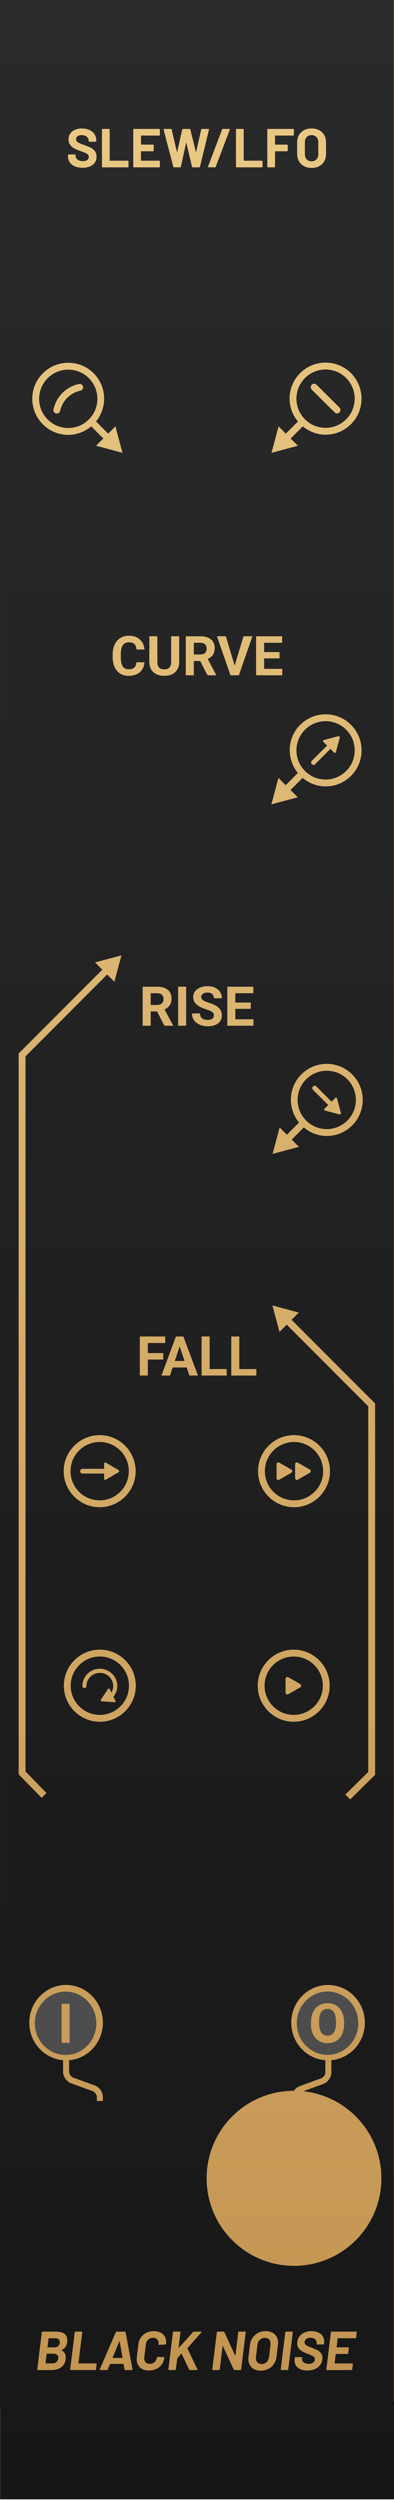 <?xml version="1.0" encoding="utf-8"?>
<!-- Generator: Adobe Illustrator 28.7.1, SVG Export Plug-In . SVG Version: 9.03 Build 54978)  -->
<svg version="1.0"
	 id="uuid-a425cf58-f0bc-4f33-8eb0-b6702cf03e57" xmlns:sodipodi="http://sodipodi.sourceforge.net/DTD/sodipodi-0.dtd" xmlns:inkscape="http://www.inkscape.org/namespaces/inkscape" xmlns:svg="http://www.w3.org/2000/svg" inkscape:version="1.3.2 (091e20e, 2023-11-25)"
	 xmlns="http://www.w3.org/2000/svg" xmlns:xlink="http://www.w3.org/1999/xlink" x="0px" y="0px" width="60px"
	 height="379.999px" viewBox="0 0 60 379.999" enable-background="new 0 0 60 379.999" xml:space="preserve">
<sodipodi:namedview  bordercolor="#666666" borderopacity="1.0" id="namedview20" inkscape:current-layer="uuid-a425cf58-f0bc-4f33-8eb0-b6702cf03e57" inkscape:cx="41.750486" inkscape:cy="300.64221" inkscape:deskcolor="#d1d1d1" inkscape:pagecheckerboard="0" inkscape:pageopacity="0.0" inkscape:showpageshadow="2" inkscape:window-height="1212" inkscape:window-maximized="0" inkscape:window-width="1392" inkscape:window-x="0" inkscape:window-y="25" inkscape:zoom="7.7484129" pagecolor="#ffffff">
	</sodipodi:namedview>
<linearGradient id="rect4_00000072271651952126215310000015364307354584672161_" gradientUnits="userSpaceOnUse" x1="29.954" y1="379.89" x2="29.954" y2="-0.11" gradientTransform="matrix(1 0 0 -1 0.046 379.776)">
	<stop  offset="0" style="stop-color:#EBCB86"/>
	<stop  offset="1" style="stop-color:#C1924F"/>
</linearGradient>
<rect id="rect4" y="-0.114" fill="url(#rect4_00000072271651952126215310000015364307354584672161_)" width="60" height="380"/>
<g id="g20">
	<path id="path4" fill="#272728" d="M10.395,65.056c1.135,0,2.27-0.433,3.137-1.299
		c1.732-1.732,1.732-4.541,0-6.273c-0.866-0.866-2.001-1.3-3.137-1.3
		c-1.135,0-2.27,0.433-3.137,1.3c-1.732,1.732-1.732,4.541,0,6.273
		C8.124,64.622,9.26,65.056,10.395,65.056z M8.148,62.192l0.087-0.303
		c0.515-1.789,1.967-3.139,3.79-3.522c0.281-0.06,0.559,0.12,0.618,0.403
		c0.059,0.281-0.121,0.558-0.403,0.617c-1.444,0.304-2.594,1.372-3.002,2.79l-0.087,0.303
		c-0.066,0.228-0.275,0.377-0.501,0.377c-0.047,0-0.096-0.006-0.144-0.02
		C8.228,62.758,8.068,62.469,8.148,62.192z"/>
	<path id="path5" fill="#1F1F1F" d="M44.773,219.178c-2.45,0-4.436,1.986-4.436,4.436
		c0,2.45,1.986,4.436,4.436,4.436s4.436-1.986,4.436-4.436
		C49.208,221.164,47.222,219.178,44.773,219.178z M44.365,223.851l-1.842,1.063
		c-0.182,0.105-0.41-0.026-0.41-0.237v-2.127c0-0.21,0.228-0.342,0.41-0.237l1.842,1.063
		C44.547,223.482,44.547,223.745,44.365,223.851z M47.193,223.851l-1.842,1.063
		c-0.182,0.105-0.41-0.026-0.41-0.237v-2.127c0-0.21,0.228-0.342,0.41-0.237l1.842,1.063
		C47.375,223.482,47.375,223.745,47.193,223.851z"/>
	<path id="path6" fill="#1F1F1F" d="M19.614,223.614c0-2.45-1.986-4.436-4.436-4.436
		s-4.436,1.986-4.436,4.436c0,2.45,1.986,4.436,4.436,4.436S19.614,226.064,19.614,223.614z
		 M12.208,223.614c0-0.199,0.161-0.361,0.361-0.361h3.284v-0.804c0-0.122,0.132-0.198,0.238-0.137
		l1.957,1.13c0.132,0.076,0.132,0.268-0,0.344l-1.957,1.13
		c-0.106,0.061-0.238-0.015-0.238-0.137v-0.804h-3.284C12.37,223.975,12.208,223.814,12.208,223.614z"
		/>
	<path id="path7" fill="#1D1D1E" d="M44.727,251.787c-2.45,0-4.436,1.986-4.436,4.436
		c0,2.45,1.986,4.436,4.436,4.436s4.436-1.986,4.436-4.436
		C49.163,253.772,47.177,251.787,44.727,251.787z M45.719,256.469l-1.806,1.042
		c-0.19,0.11-0.428-0.027-0.428-0.247v-2.085c0-0.22,0.238-0.357,0.428-0.247l1.806,1.042
		C45.909,256.085,45.909,256.36,45.719,256.469z"/>
	<path id="path8" fill="#242425" d="M49.582,109.617c-1.135,0-2.27,0.433-3.137,1.299
		c-1.732,1.732-1.732,4.541,0,6.273c0.866,0.866,2.001,1.299,3.137,1.299s2.27-0.433,3.137-1.299
		c1.732-1.732,1.732-4.541,0-6.273C51.853,110.05,50.718,109.617,49.582,109.617z M51.149,114.328
		c-0.032,0.118-0.179,0.157-0.265,0.071l-0.568-0.568l-2.322,2.322c-0.141,0.141-0.369,0.141-0.51,0
		c-0.141-0.141-0.141-0.369,0-0.51l2.322-2.322l-0.569-0.569c-0.086-0.086-0.047-0.234,0.071-0.265
		l2.183-0.585c0.148-0.039,0.283,0.096,0.243,0.244l-0.585,2.183L51.149,114.328z"/>
	<path id="path9" fill="#1D1D1E" d="M15.201,260.658c2.45,0,4.436-1.986,4.436-4.436
		c0-2.45-1.986-4.436-4.436-4.436s-4.436,1.986-4.436,4.436
		C10.765,258.672,12.751,260.658,15.201,260.658z M15.201,253.645c1.468,0,2.662,1.178,2.662,2.625
		c0,0.601-0.214,1.165-0.589,1.628l0.322,0.656c0.043,0.087-0.025,0.189-0.122,0.182l-1.968-0.133
		c-0.135-0.009-0.21-0.161-0.134-0.273l1.099-1.638c0.054-0.081,0.176-0.073,0.219,0.015
		l0.272,0.554c0.175-0.299,0.276-0.636,0.276-0.99c0-1.103-0.913-1.999-2.036-1.999
		s-2.036,0.897-2.036,1.999c0,0.173-0.14,0.313-0.313,0.313c-0.173,0-0.313-0.14-0.313-0.313
		c0-1.447,1.194-2.625,2.661-2.625H15.201z"/>
	<path id="path10" fill="#272728" d="M49.578,65.031c1.135,0,2.27-0.433,3.137-1.299
		c1.732-1.732,1.732-4.541,0-6.273c-0.866-0.866-2.001-1.299-3.137-1.299
		c-1.135,0-2.27,0.433-3.137,1.299c-1.732,1.732-1.732,4.541,0,6.273
		C47.307,64.597,48.443,65.031,49.578,65.031z M47.47,58.484c0.205-0.205,0.534-0.204,0.738-0.002
		l3.483,3.46c0.204,0.203,0.205,0.533,0.003,0.738c-0.102,0.103-0.236,0.154-0.37,0.154
		c-0.133,0-0.266-0.051-0.368-0.152l-3.483-3.46C47.269,59.019,47.268,58.689,47.47,58.484z"/>
	<path id="path11" fill="#252526" d="M31.215,99.247c0.168-0.156,0.253-0.372,0.253-0.646
		c0-0.28-0.079-0.5-0.238-0.66s-0.402-0.24-0.732-0.24h-0.982v1.781h0.986
		C30.808,99.481,31.047,99.403,31.215,99.247z"/>
	<path id="path12" fill="#222222" d="M49.759,162.749c-1.135,0-2.27,0.433-3.137,1.299
		c-1.732,1.732-1.732,4.541,0,6.273c0.866,0.866,2.001,1.299,3.137,1.299s2.27-0.433,3.137-1.299
		c1.732-1.732,1.732-4.541,0-6.273C52.03,163.183,50.894,162.749,49.759,162.749z M51.667,169.384
		l-2.183-0.585c-0.118-0.032-0.157-0.179-0.071-0.265l0.569-0.569l-2.322-2.322
		c-0.141-0.141-0.141-0.369,0-0.51c0.141-0.141,0.369-0.141,0.51,0l2.322,2.322l0.568-0.568
		c0.086-0.086,0.234-0.047,0.265,0.071l0.585,2.183C51.95,169.288,51.815,169.424,51.667,169.384z"/>
	<path id="path13" fill="#222223" d="M23.929,150.967h-0.982v1.781h0.986c0.307,0,0.545-0.078,0.713-0.234
		s0.253-0.372,0.253-0.646c0-0.28-0.079-0.5-0.238-0.66S24.258,150.967,23.929,150.967z"/>
	<polygon id="polygon13" fill="#202020" points="26.62,206.863 28.104,206.863 27.358,204.642 	"/>
	<g id="g19">
		<path id="path14" fill="#29292A" d="M47.446,24.517c0.305,0,0.553-0.098,0.742-0.292
			c0.188-0.195,0.283-0.453,0.283-0.776v-1.835c0-0.323-0.093-0.582-0.279-0.78
			s-0.436-0.296-0.746-0.296c-0.306,0-0.553,0.099-0.738,0.296c-0.187,0.198-0.28,0.457-0.28,0.78
			v1.835c0,0.323,0.093,0.581,0.28,0.776C46.893,24.42,47.14,24.517,47.446,24.517z"/>
		
			<linearGradient id="path15_00000178206783850511212280000010956832399199552942_" gradientUnits="userSpaceOnUse" x1="30" y1="380.004" x2="30" y2="0.004" gradientTransform="matrix(1 0 0 -1 0 379.89)">
			<stop  offset="0" style="stop-color:#2A2A2B"/>
			<stop  offset="1" style="stop-color:#171717"/>
		</linearGradient>
		
			<path id="path15" sodipodi:nodetypes="cccccccccccccccccccccccccccccccccccccccccccccccccccccccccccssssssssssssccccccccssssscsccccccccsccsscccccccscscssscsscsssccsccscscssssssssssssscsscsssscsscscccsssssssscsscsscscccccccccccccscsccccssssccscssccccsssscccscccscsscccsccccccccccscscccccccccscscccccccccccsccccccccccccccccccccssccssccscsccsccsscccccssccssccsccsscccccsssssssssssssscsscsssssscsscsscssscccsscsssscccssssccsssssssscsssssssscsscsscsccccsscsscssscccccsccsccsssssssscscscccccscsccscccsccccccccscsccccccccccccccsccsccssccccsssssscssccccsscccssccsccscssscsccccccscsssscccssccsscccsscccsssssssccscscscccscsscccccccscscccsscsssccccsssccscccccssccccssccccccsssscccccccccscssccccccssccccssccccccsscccsccscscsccssscsscccssccccssccccccsscccsscscscccsccscscccssccccscssccccsccsccssccssssccsscccsssccsscccssccccsssccsscccscssscsccsss" fill="url(#path15_00000178206783850511212280000010956832399199552942_)" d="
			M59.972,365.1V13.489H59.971V-0.114H0v14.786h0.001v351.611H0.029v13.603H60v-14.786H59.972z
			 M43.666,201.345l-1.102,1.102l-1.077-4.019l4.019,1.077l-1.102,1.102l12.719,12.72v56.435
			l-3.789,3.743l-0.737-0.74l3.482-3.437V213.759l-12.413-12.414H43.666z M38.184,152.381v0.958h-2.347
			v1.589h2.755v0.982h-3.977v-5.933H38.583v0.99h-2.747v1.414H38.184z M35.219,203.143h1.223v4.951
			h2.596v0.982h-3.818V203.143z M38.998,102.644v-5.933h3.969v0.99h-2.747v1.414H42.568v0.958h-2.347
			v1.589h2.755v0.982H38.998z M44.773,229.093c-3.021,0-5.479-2.458-5.479-5.479
			c0-3.021,2.458-5.479,5.479-5.479s5.479,2.458,5.479,5.479C50.252,226.635,47.794,229.093,44.773,229.093z
			 M50.206,256.222c0,3.021-2.458,5.479-5.479,5.479s-5.479-2.458-5.479-5.479s2.458-5.479,5.479-5.479
			S50.206,253.201,50.206,256.222z M53.633,171.059c-1.035,1.035-2.411,1.605-3.874,1.605
			c-1.297,0-2.511-0.47-3.494-1.293l-1.841,1.841l1.102,1.103l-4.019,1.076l1.077-4.019l1.102,1.102
			l1.847-1.847c-1.751-2.15-1.65-5.315,0.352-7.317c1.035-1.035,2.411-1.605,3.874-1.605
			s2.839,0.57,3.874,1.605c1.035,1.035,1.605,2.411,1.605,3.874S54.668,170.025,53.633,171.059z
			 M53.457,117.927c-1.035,1.035-2.411,1.605-3.874,1.605c-1.299,0-2.514-0.471-3.498-1.296
			l-1.844,1.844l1.103,1.103l-4.019,1.077l1.077-4.019l1.102,1.102l1.851-1.851
			c-1.748-2.15-1.646-5.313,0.355-7.313c1.035-1.035,2.411-1.605,3.874-1.605
			s2.839,0.57,3.874,1.605c2.136,2.136,2.136,5.612,0,7.748V117.927z M53.452,64.469
			c-1.035,1.035-2.411,1.605-3.874,1.605c-1.285,0-2.488-0.462-3.466-1.27l-1.849,1.849l1.102,1.102
			l-4.019,1.077l1.077-4.019l1.102,1.102l1.848-1.848c-0.811-0.979-1.275-2.185-1.275-3.472
			c0-1.464,0.57-2.839,1.605-3.874c1.035-1.035,2.411-1.605,3.874-1.605
			c1.463,0,2.839,0.57,3.874,1.605C55.588,58.857,55.588,62.333,53.452,64.469z M45.252,21.622
			c0-0.411,0.092-0.776,0.275-1.093c0.184-0.317,0.441-0.563,0.772-0.738s0.714-0.263,1.148-0.263
			c0.439,0,0.824,0.088,1.155,0.263c0.331,0.175,0.589,0.422,0.772,0.738
			c0.183,0.317,0.275,0.681,0.275,1.093v1.785c0,0.417-0.092,0.787-0.275,1.11
			c-0.183,0.323-0.441,0.571-0.772,0.746c-0.331,0.175-0.716,0.263-1.155,0.263
			c-0.434,0-0.817-0.089-1.148-0.267c-0.331-0.178-0.588-0.427-0.772-0.746
			c-0.183-0.32-0.275-0.688-0.275-1.106C45.252,23.407,45.252,21.622,45.252,21.622z M40.707,19.696
			c0-0.028,0.009-0.052,0.029-0.071c0.019-0.019,0.044-0.029,0.071-0.029h3.846
			c0.027,0,0.051,0.009,0.07,0.029c0.019,0.019,0.029,0.044,0.029,0.071v0.809
			c0,0.028-0.01,0.051-0.029,0.07s-0.043,0.029-0.07,0.029h-2.728
			c-0.029,0-0.042,0.014-0.042,0.042v1.293c0,0.028,0.013,0.042,0.042,0.042h1.793
			c0.027,0,0.051,0.009,0.071,0.029c0.019,0.019,0.029,0.044,0.029,0.071v0.808
			c0,0.029-0.009,0.052-0.029,0.071c-0.02,0.019-0.044,0.03-0.071,0.03h-1.793
			c-0.029,0-0.042,0.013-0.042,0.042v2.302c0,0.027-0.01,0.051-0.03,0.07
			c-0.019,0.02-0.043,0.03-0.071,0.03h-0.975c-0.028,0-0.052-0.009-0.071-0.03
			c-0.019-0.019-0.029-0.043-0.029-0.07C40.707,25.335,40.707,19.696,40.707,19.696z M35.935,19.696
			c0-0.028,0.009-0.052,0.029-0.071c0.019-0.019,0.044-0.029,0.071-0.029h0.975
			c0.029,0,0.052,0.009,0.071,0.029c0.019,0.019,0.03,0.044,0.03,0.071v4.688
			c0,0.028,0.013,0.042,0.042,0.042h2.728c0.028,0,0.051,0.009,0.07,0.029
			c0.019,0.02,0.03,0.044,0.03,0.071v0.81c0,0.027-0.01,0.051-0.03,0.07
			c-0.019,0.02-0.043,0.03-0.07,0.03h-3.846c-0.027,0-0.052-0.009-0.071-0.03
			c-0.019-0.019-0.029-0.043-0.029-0.07C35.935,25.335,35.935,19.696,35.935,19.696z M37.079,96.71
			h1.361l-2.066,5.933h-1.276l-2.058-5.933h1.357l1.337,4.462L37.079,96.71z M30.932,152.042
			c0.195,0.13,0.48,0.253,0.858,0.367c0.696,0.209,1.202,0.469,1.52,0.778
			c0.318,0.31,0.477,0.696,0.477,1.157c0,0.513-0.195,0.916-0.583,1.208
			c-0.388,0.292-0.912,0.438-1.569,0.438c-0.456,0-0.872-0.084-1.247-0.251
			c-0.375-0.167-0.661-0.396-0.858-0.687c-0.197-0.29-0.295-0.628-0.295-1.011h1.227
			c0,0.655,0.391,0.982,1.174,0.982c0.29,0,0.518-0.059,0.681-0.177
			c0.163-0.118,0.245-0.283,0.245-0.495c0-0.231-0.082-0.409-0.245-0.532
			c-0.163-0.123-0.456-0.254-0.88-0.391c-0.424-0.138-0.759-0.272-1.007-0.405
			c-0.673-0.364-1.011-0.855-1.011-1.471c0-0.321,0.091-0.606,0.271-0.858
			c0.18-0.252,0.44-0.447,0.778-0.589c0.338-0.142,0.718-0.212,1.139-0.212
			c0.424,0,0.802,0.076,1.133,0.23c0.331,0.154,0.589,0.37,0.772,0.65
			c0.183,0.28,0.275,0.598,0.275,0.954h-1.223c0-0.272-0.086-0.483-0.257-0.634
			s-0.412-0.226-0.721-0.226c-0.298,0-0.531,0.063-0.697,0.19c-0.166,0.126-0.249,0.292-0.249,0.499
			C30.641,151.75,30.737,151.912,30.932,152.042z M24.244,101.476c0.186,0.178,0.443,0.267,0.772,0.267
			c0.688,0,1.036-0.362,1.047-1.084v-3.949h1.227v3.908c0,0.649-0.203,1.162-0.609,1.54
			c-0.406,0.378-0.961,0.566-1.665,0.566c-0.693,0-1.243-0.183-1.65-0.55s-0.615-0.871-0.623-1.512
			v-3.953h1.223v3.916c0,0.388,0.093,0.671,0.279,0.85L24.244,101.476z M32.914,102.587v0.057h-1.312
			l-1.112-2.172h-0.974v2.172h-1.223v-5.933h2.205c0.701,0,1.242,0.156,1.622,0.469
			c0.38,0.313,0.571,0.754,0.571,1.324c0,0.404-0.088,0.743-0.263,1.013
			c-0.175,0.27-0.441,0.486-0.797,0.646l1.284,2.425L32.914,102.587z M28.35,149.976v5.933h-1.223
			v-5.933H28.35z M23.929,149.976c0.701,0,1.242,0.156,1.622,0.469
			c0.38,0.313,0.571,0.754,0.571,1.324c0,0.404-0.088,0.743-0.263,1.013
			c-0.175,0.27-0.441,0.486-0.797,0.646l1.284,2.425v0.057h-1.312l-1.112-2.172h-0.974v2.172h-1.223
			v-5.933h2.205L23.929,149.976z M25.157,203.143v0.99h-2.641v1.532h2.347v0.986h-2.347v2.425h-1.223
			v-5.933H25.157z M26.792,203.143h1.133l2.221,5.933h-1.3l-0.412-1.223h-2.143l-0.408,1.223h-1.3
			L26.792,203.143z M33.942,19.596h0.967c0.084,0,0.111,0.039,0.084,0.116l-2.144,5.647
			c-0.016,0.05-0.055,0.075-0.116,0.075h-0.967c-0.084,0-0.112-0.039-0.084-0.117l2.143-5.647
			C33.841,19.621,33.879,19.596,33.942,19.596z M25,19.596h1.035c0.055,0,0.092,0.027,0.108,0.084
			l0.792,3.395c0.006,0.022,0.014,0.033,0.025,0.033c0.011,0,0.019-0.01,0.024-0.033l0.768-3.387
			c0.016-0.061,0.053-0.092,0.109-0.092h1.009c0.061,0,0.1,0.027,0.116,0.084l0.835,3.395
			c0.005,0.016,0.013,0.026,0.024,0.029c0.011,0.003,0.019-0.006,0.025-0.029l0.768-3.387
			c0.016-0.061,0.052-0.092,0.108-0.092h0.985c0.077,0,0.108,0.036,0.092,0.108l-1.369,5.647
			c-0.016,0.056-0.055,0.084-0.116,0.084h-0.993c-0.056,0-0.092-0.028-0.109-0.084l-0.85-3.612
			c-0.006-0.022-0.014-0.034-0.025-0.034c-0.011,0-0.019,0.011-0.024,0.034l-0.793,3.603
			c-0.011,0.061-0.047,0.092-0.108,0.092h-0.927c-0.061,0-0.1-0.028-0.116-0.084l-1.476-5.647
			l-0.008-0.034C24.908,19.621,24.938,19.596,25,19.596z M20.295,19.696
			c0-0.028,0.009-0.052,0.029-0.071c0.019-0.019,0.044-0.029,0.071-0.029h3.854
			c0.028,0,0.051,0.009,0.07,0.029c0.019,0.019,0.03,0.044,0.03,0.071v0.809
			c0,0.028-0.01,0.051-0.03,0.07s-0.043,0.029-0.07,0.029h-2.736
			c-0.029,0-0.042,0.014-0.042,0.042v1.293c0,0.028,0.013,0.042,0.042,0.042h1.793
			c0.028,0,0.051,0.009,0.071,0.029c0.019,0.019,0.029,0.044,0.029,0.071v0.808
			c0,0.029-0.009,0.052-0.029,0.071c-0.02,0.019-0.044,0.03-0.071,0.03h-1.793
			c-0.029,0-0.042,0.013-0.042,0.042v1.351c0,0.028,0.013,0.042,0.042,0.042h2.736
			c0.028,0,0.051,0.009,0.07,0.029c0.019,0.02,0.03,0.044,0.03,0.071v0.81
			c0,0.027-0.01,0.051-0.03,0.07c-0.019,0.02-0.043,0.03-0.07,0.03h-3.854
			c-0.028,0-0.052-0.009-0.071-0.03c-0.019-0.019-0.029-0.043-0.029-0.07L20.295,19.696z
			 M21.279,97.179c0.419,0.367,0.66,0.881,0.725,1.544h-1.223c-0.03-0.383-0.137-0.661-0.32-0.833
			c-0.183-0.172-0.463-0.259-0.837-0.259c-0.408,0-0.712,0.146-0.915,0.438
			c-0.203,0.292-0.307,0.745-0.312,1.359v0.448c0,0.641,0.097,1.109,0.291,1.406
			c0.195,0.296,0.5,0.444,0.919,0.444c0.378,0,0.659-0.087,0.846-0.259
			c0.186-0.172,0.292-0.439,0.32-0.801h1.223c-0.046,0.639-0.282,1.141-0.707,1.508
			c-0.425,0.367-0.985,0.55-1.681,0.55c-0.761,0-1.359-0.256-1.795-0.768
			c-0.436-0.512-0.654-1.215-0.654-2.109v-0.363c0-0.571,0.101-1.073,0.302-1.508
			c0.201-0.435,0.488-0.768,0.862-1c0.374-0.232,0.808-0.348,1.302-0.348
			C20.31,96.629,20.861,96.812,21.279,97.179z M20.657,223.614c0,3.021-2.458,5.479-5.479,5.479
			s-5.479-2.458-5.479-5.479c0-3.021,2.458-5.479,5.479-5.479S20.657,220.593,20.657,223.614z
			 M15.524,19.696c0-0.028,0.009-0.052,0.029-0.071c0.019-0.019,0.044-0.029,0.071-0.029h0.975
			c0.029,0,0.052,0.009,0.071,0.029c0.019,0.019,0.03,0.044,0.03,0.071v4.688
			c0,0.028,0.013,0.042,0.042,0.042h2.728c0.028,0,0.051,0.009,0.07,0.029
			c0.019,0.02,0.03,0.044,0.03,0.071v0.81c0,0.027-0.01,0.051-0.03,0.07
			c-0.019,0.02-0.043,0.03-0.07,0.03h-3.846c-0.027,0-0.052-0.009-0.071-0.03
			c-0.019-0.019-0.029-0.043-0.029-0.07v-5.639L15.524,19.696z M10.352,23.574
			c0-0.028,0.009-0.051,0.03-0.07c0.019-0.02,0.043-0.03,0.07-0.03h0.951
			c0.028,0,0.052,0.009,0.071,0.03c0.019,0.019,0.029,0.043,0.029,0.07v0.125
			c0,0.223,0.103,0.41,0.31,0.563c0.205,0.153,0.484,0.229,0.834,0.229
			c0.294,0,0.514-0.062,0.659-0.187c0.145-0.125,0.217-0.279,0.217-0.463
			c0-0.133-0.045-0.245-0.133-0.337c-0.09-0.093-0.21-0.173-0.363-0.242
			c-0.153-0.069-0.396-0.165-0.729-0.288c-0.373-0.127-0.688-0.259-0.947-0.392
			c-0.259-0.133-0.476-0.316-0.651-0.546c-0.175-0.231-0.263-0.516-0.263-0.855
			c0-0.334,0.086-0.625,0.259-0.876c0.172-0.25,0.411-0.442,0.717-0.575
			c0.306-0.133,0.659-0.201,1.06-0.201c0.423,0,0.799,0.075,1.13,0.225
			c0.331,0.151,0.59,0.36,0.776,0.63c0.185,0.27,0.279,0.582,0.279,0.938v0.125
			c0,0.029-0.01,0.052-0.03,0.071c-0.019,0.019-0.043,0.029-0.07,0.029h-0.959
			c-0.029,0-0.052-0.01-0.071-0.029s-0.029-0.043-0.029-0.071v-0.066
			c0-0.234-0.096-0.433-0.287-0.597c-0.192-0.164-0.455-0.246-0.788-0.246
			c-0.262,0-0.466,0.056-0.614,0.167c-0.147,0.111-0.221,0.265-0.221,0.459
			c0,0.138,0.044,0.256,0.129,0.35c0.087,0.095,0.214,0.179,0.384,0.255
			c0.17,0.074,0.433,0.176,0.788,0.304c0.395,0.145,0.706,0.272,0.931,0.383
			c0.225,0.112,0.428,0.277,0.609,0.497c0.18,0.22,0.271,0.504,0.271,0.855
			c0,0.522-0.191,0.935-0.575,1.238c-0.384,0.303-0.904,0.455-1.56,0.455
			c-0.445,0-0.834-0.071-1.168-0.213c-0.334-0.143-0.591-0.345-0.772-0.609
			c-0.18-0.265-0.271-0.572-0.271-0.923v-0.183V23.574z M6.521,56.746
			c1.035-1.035,2.411-1.605,3.874-1.605c1.463,0,2.839,0.57,3.874,1.605
			c2.002,2.002,2.103,5.166,0.353,7.316l1.849,1.848l1.102-1.102l1.077,4.019l-4.019-1.077
			l1.103-1.103l-1.843-1.842c-0.983,0.823-2.198,1.293-3.495,1.293c-1.464,0-2.839-0.57-3.874-1.605
			c-1.035-1.035-1.605-2.411-1.605-3.874C4.916,59.156,5.486,57.78,6.521,56.746z M2.839,160.129
			l12.74-12.741l-1.102-1.102l4.019-1.077l-1.077,4.019l-1.102-1.102L3.882,160.561v108.696
			l3.196,3.273l-0.74,0.736l-3.499-3.579V160.129L2.839,160.129z M10.23,356
			c-0.061,0.551-0.339,0.95-0.834,1.194c-0.034,0.016-0.037,0.034-0.009,0.05
			c0.418,0.228,0.627,0.596,0.627,1.101c0,0.051-0.006,0.136-0.017,0.259
			c-0.066,0.54-0.295,0.948-0.689,1.223c-0.392,0.276-0.874,0.414-1.448,0.414H5.756
			c-0.029,0-0.05-0.009-0.067-0.03c-0.016-0.019-0.022-0.043-0.016-0.07l0.693-5.642
			c0.005-0.028,0.017-0.052,0.038-0.071c0.019-0.019,0.043-0.029,0.07-0.029h2.037
			c1.157,0,1.736,0.436,1.736,1.31c0,0.127-0.005,0.225-0.016,0.291L10.23,356z M14.619,360.14
			c-0.005,0.028-0.017,0.051-0.038,0.07c-0.019,0.02-0.043,0.03-0.07,0.03h-3.739
			c-0.029,0-0.05-0.009-0.067-0.03c-0.016-0.019-0.022-0.043-0.016-0.07l0.693-5.642
			c0.005-0.028,0.017-0.052,0.038-0.071c0.019-0.019,0.043-0.029,0.07-0.029h0.952
			c0.027,0,0.05,0.009,0.067,0.029c0.016,0.019,0.021,0.044,0.016,0.071l-0.576,4.69
			c0,0.028,0.011,0.042,0.034,0.042h2.645c0.062,0,0.093,0.034,0.093,0.1l-0.101,0.81H14.619z
			 M14.077,317.832l-3.195-1.159c-0.764-0.277-1.277-1.009-1.277-1.822v-1.704
			c-2.875-0.24-5.145-2.706-5.145-5.709c0-3.16,2.514-5.732,5.604-5.732s5.604,2.571,5.604,5.732
			c0,3.003-2.27,5.468-5.145,5.709v1.704c0,0.427,0.27,0.812,0.671,0.958l3.196,1.159
			c0.764,0.278,1.277,1.011,1.277,1.823l-0.008,0.555h-0.919l0.008-0.555
			C14.749,318.364,14.479,317.978,14.077,317.832z M20.177,360.149c0,0.028-0.008,0.05-0.024,0.066
			c-0.017,0.017-0.039,0.025-0.067,0.025h-1.035c-0.05,0-0.081-0.028-0.092-0.084l-0.142-0.818
			c0-0.005-0.003-0.012-0.008-0.02c-0.006-0.008-0.014-0.013-0.025-0.013h-1.995
			c-0.016,0-0.031,0.012-0.042,0.034l-0.341,0.818c-0.017,0.056-0.053,0.084-0.109,0.084h-1.035
			c-0.034,0-0.057-0.011-0.07-0.034c-0.014-0.022-0.013-0.05,0.004-0.084l2.445-5.641
			c0.028-0.056,0.067-0.084,0.117-0.084h1.268c0.05,0,0.084,0.028,0.1,0.084l1.051,5.641v0.026H20.177z
			 M15.201,261.701c-3.021,0-5.479-2.458-5.479-5.479s2.458-5.479,5.479-5.479s5.479,2.458,5.479,5.479
			S18.222,261.701,15.201,261.701z M25.285,356.259c-0.011,0.056-0.048,0.087-0.109,0.093l-0.951,0.058
			h-0.017c-0.056,0-0.077-0.031-0.066-0.092c0.005-0.034,0.008-0.081,0.008-0.143
			c0-0.256-0.076-0.458-0.229-0.609c-0.154-0.15-0.361-0.225-0.623-0.225
			c-0.289,0-0.533,0.091-0.73,0.272c-0.198,0.18-0.313,0.416-0.346,0.705l-0.25,2.011
			c-0.006,0.034-0.009,0.081-0.009,0.142c0,0.251,0.075,0.451,0.226,0.601
			c0.15,0.151,0.359,0.225,0.626,0.225c0.289,0,0.532-0.089,0.726-0.267
			c0.195-0.178,0.312-0.412,0.35-0.701c0.011-0.061,0.047-0.092,0.108-0.092l0.943,0.042
			c0.027,0,0.05,0.007,0.067,0.02c0.016,0.014,0.021,0.036,0.016,0.063
			c-0.045,0.384-0.172,0.723-0.384,1.018c-0.212,0.295-0.485,0.524-0.822,0.685
			c-0.336,0.161-0.713,0.242-1.131,0.242c-0.579,0-1.035-0.156-1.368-0.468
			c-0.334-0.312-0.501-0.729-0.501-1.252c0-0.133,0.006-0.236,0.017-0.309l0.233-1.928
			c0.05-0.401,0.18-0.754,0.392-1.061c0.211-0.306,0.487-0.542,0.826-0.709
			c0.339-0.167,0.717-0.251,1.135-0.251c0.579,0,1.036,0.151,1.373,0.45
			c0.336,0.301,0.504,0.702,0.504,1.202c0,0.061-0.005,0.153-0.016,0.275L25.285,356.259z
			 M30.651,354.523l-2.095,2.379c-0.022,0.022-0.029,0.042-0.017,0.059l1.519,3.162
			c0.006,0.011,0.009,0.029,0.009,0.05c0,0.045-0.029,0.067-0.084,0.067h-1.069
			c-0.056,0-0.092-0.022-0.108-0.067l-1.144-2.403c-0.005-0.011-0.013-0.016-0.024-0.016
			c-0.011,0-0.022,0.005-0.034,0.016l-0.593,0.659l-0.024,0.05l-0.201,1.662
			c-0.005,0.028-0.018,0.051-0.038,0.07c-0.019,0.02-0.043,0.03-0.07,0.03h-0.952
			c-0.029,0-0.05-0.009-0.067-0.03c-0.016-0.019-0.022-0.043-0.016-0.07l0.693-5.642
			c0.005-0.028,0.017-0.052,0.038-0.071c0.019-0.019,0.043-0.029,0.07-0.029h0.952
			c0.027,0,0.05,0.009,0.067,0.029c0.016,0.019,0.021,0.044,0.016,0.071l-0.283,2.337
			c-0.006,0.016-0.003,0.026,0.008,0.029c0.011,0.003,0.022-0.001,0.034-0.012l2.169-2.395
			c0.034-0.039,0.075-0.058,0.125-0.058h1.069c0.055,0,0.084,0.019,0.084,0.058
			c0,0.022-0.011,0.045-0.034,0.066L30.651,354.523z M30.7,203.143h1.223v4.951h2.596v0.982h-3.818
			C30.7,209.076,30.7,203.143,30.7,203.143z M36.727,360.14c-0.005,0.028-0.018,0.051-0.038,0.07
			c-0.019,0.02-0.043,0.03-0.07,0.03H35.7c-0.05,0-0.083-0.022-0.1-0.067l-1.661-3.572
			c-0.006-0.016-0.014-0.023-0.026-0.02c-0.011,0.003-0.019,0.015-0.024,0.038l-0.418,3.522
			c-0.005,0.028-0.018,0.051-0.038,0.07c-0.019,0.02-0.043,0.03-0.07,0.03h-0.952
			c-0.029,0-0.05-0.009-0.067-0.03c-0.016-0.019-0.022-0.043-0.016-0.07l0.693-5.642
			c0.005-0.028,0.017-0.052,0.038-0.071c0.019-0.019,0.043-0.029,0.07-0.029h0.918
			c0.051,0,0.087,0.021,0.109,0.066l1.652,3.556c0.005,0.016,0.014,0.023,0.025,0.02
			c0.01-0.002,0.019-0.015,0.024-0.037l0.418-3.506c0.005-0.028,0.017-0.052,0.038-0.071
			c0.019-0.019,0.043-0.029,0.07-0.029h0.952c0.028,0,0.05,0.009,0.067,0.029
			c0.016,0.019,0.021,0.044,0.016,0.071l-0.693,5.642L36.727,360.14z M42.327,356.426l-0.217,1.786
			c-0.05,0.418-0.183,0.786-0.4,1.106c-0.217,0.32-0.498,0.568-0.844,0.747
			c-0.344,0.178-0.728,0.267-1.151,0.267c-0.579,0-1.039-0.163-1.381-0.488
			c-0.342-0.326-0.513-0.761-0.513-1.306c0-0.1,0.008-0.209,0.026-0.326l0.217-1.786
			c0.05-0.412,0.183-0.776,0.4-1.093s0.496-0.563,0.838-0.739
			c0.342-0.175,0.725-0.263,1.148-0.263c0.584,0,1.047,0.162,1.39,0.484
			c0.341,0.323,0.512,0.751,0.512,1.286C42.352,356.207,42.344,356.315,42.327,356.426z M43.896,360.14
			c-0.005,0.028-0.018,0.051-0.038,0.07c-0.019,0.02-0.043,0.03-0.07,0.03h-0.952
			c-0.029,0-0.05-0.009-0.067-0.03c-0.016-0.019-0.022-0.043-0.016-0.07l0.693-5.642
			c0.005-0.028,0.017-0.052,0.038-0.071c0.019-0.019,0.043-0.029,0.07-0.029h0.952
			c0.027,0,0.05,0.009,0.067,0.029c0.016,0.019,0.021,0.044,0.016,0.071L43.896,360.14z M49.355,356.125
			l-0.017,0.125c-0.005,0.029-0.017,0.052-0.037,0.071c-0.02,0.019-0.044,0.03-0.071,0.03h-0.935
			c-0.027,0-0.05-0.01-0.066-0.03c-0.017-0.019-0.022-0.043-0.017-0.071l0.009-0.066
			c0.027-0.234-0.041-0.433-0.205-0.597c-0.164-0.164-0.411-0.247-0.739-0.247
			c-0.273,0-0.49,0.063-0.651,0.188c-0.161,0.124-0.242,0.295-0.242,0.512
			c0,0.123,0.04,0.226,0.117,0.31c0.078,0.082,0.194,0.161,0.346,0.233
			c0.153,0.072,0.385,0.17,0.697,0.292c0.345,0.139,0.613,0.257,0.806,0.354
			c0.192,0.097,0.366,0.244,0.522,0.438c0.155,0.195,0.233,0.439,0.233,0.735
			c0,0.039-0.005,0.108-0.016,0.209c-0.067,0.523-0.305,0.935-0.714,1.239
			c-0.409,0.304-0.93,0.455-1.565,0.455c-0.606,0-1.083-0.137-1.431-0.41
			c-0.347-0.272-0.522-0.643-0.522-1.109c0-0.051,0.006-0.125,0.017-0.226l0.024-0.183
			c0.006-0.028,0.018-0.051,0.038-0.07c0.019-0.02,0.043-0.03,0.071-0.03h0.926
			c0.027,0,0.05,0.009,0.067,0.03c0.016,0.019,0.021,0.043,0.016,0.07l-0.016,0.125
			c-0.029,0.223,0.048,0.411,0.229,0.563c0.18,0.153,0.441,0.229,0.78,0.229
			c0.312,0,0.546-0.069,0.705-0.208c0.159-0.14,0.238-0.31,0.238-0.509
			c0-0.122-0.041-0.225-0.121-0.309c-0.08-0.084-0.19-0.158-0.326-0.221
			c-0.137-0.064-0.351-0.155-0.647-0.272c-0.322-0.122-0.595-0.242-0.817-0.363
			c-0.223-0.119-0.41-0.279-0.559-0.48c-0.151-0.201-0.225-0.448-0.225-0.743
			c0-0.039,0.005-0.109,0.016-0.209c0.061-0.506,0.292-0.908,0.693-1.206
			c0.4-0.297,0.896-0.446,1.485-0.446c0.378,0,0.713,0.065,1.006,0.197
			c0.292,0.13,0.518,0.314,0.676,0.55c0.158,0.236,0.237,0.513,0.237,0.83
			c0,0.045-0.005,0.117-0.016,0.217V356.125z M54.228,355.308c-0.005,0.028-0.018,0.051-0.038,0.07
			c-0.019,0.019-0.043,0.03-0.07,0.03h-2.663c-0.011,0-0.02,0.004-0.029,0.012
			c-0.008,0.008-0.013,0.018-0.013,0.03l-0.158,1.294c0,0.028,0.011,0.042,0.034,0.042h1.744
			c0.028,0,0.05,0.009,0.066,0.029c0.017,0.019,0.022,0.044,0.017,0.071l-0.101,0.809
			c-0.005,0.029-0.018,0.052-0.038,0.071c-0.019,0.019-0.043,0.03-0.07,0.03h-1.744
			c-0.029,0-0.042,0.013-0.042,0.042l-0.167,1.352c0,0.028,0.011,0.042,0.034,0.042h2.654
			c0.061,0,0.092,0.034,0.092,0.1l-0.101,0.81c-0.005,0.028-0.017,0.051-0.037,0.07
			c-0.02,0.02-0.044,0.03-0.071,0.03h-3.747c-0.029,0-0.05-0.009-0.067-0.03
			c-0.016-0.019-0.022-0.043-0.016-0.07l0.693-5.642c0.005-0.028,0.017-0.052,0.038-0.071
			c0.019-0.019,0.043-0.029,0.07-0.029h3.739c0.029,0,0.052,0.009,0.071,0.029
			c0.019,0.019,0.026,0.044,0.02,0.071L54.228,355.308z M44.773,344.4
			c-7.349,0-13.307-5.958-13.307-13.307c0-7.341,5.945-13.292,13.282-13.306
			c0.224-0.322,0.544-0.577,0.928-0.716l3.195-1.159c0.402-0.146,0.672-0.531,0.672-0.958v-1.803
			c-2.896-0.219-5.19-2.693-5.19-5.711c0-3.16,2.514-5.732,5.604-5.732s5.604,2.571,5.604,5.732
			c0,2.987-2.245,5.445-5.099,5.707v1.808c0,0.813-0.513,1.544-1.278,1.822l-2.996,1.087
			c6.684,0.707,11.892,6.359,11.892,13.23c0,7.349-5.958,13.307-13.307,13.307H44.773z"/>
		<path id="path16" fill="#181818" d="M8.151,357.754H7.15c-0.029,0-0.042,0.013-0.042,0.042l-0.175,1.386
			c0,0.027,0.011,0.042,0.034,0.042H7.984c0.273,0,0.488-0.076,0.647-0.23
			c0.159-0.153,0.237-0.363,0.237-0.63c0-0.195-0.062-0.345-0.188-0.451
			C8.556,357.806,8.379,357.754,8.151,357.754z"/>
		<path id="path17" fill="#181818" d="M8.385,355.408H7.433c-0.011,0-0.02,0.004-0.029,0.012
			c-0.008,0.008-0.013,0.018-0.013,0.03l-0.158,1.302c-0.011,0.027,0,0.042,0.034,0.042h0.951
			c0.251,0,0.453-0.06,0.609-0.179c0.156-0.12,0.248-0.288,0.276-0.505l0.008-0.1
			c0-0.189-0.062-0.337-0.187-0.443C8.798,355.461,8.619,355.408,8.385,355.408z"/>
		<path id="path18" fill="#181818" d="M18.2,355.838c-0.011,0.003-0.019,0.012-0.025,0.029l-1.018,2.479
			c-0.006,0.034,0.003,0.051,0.024,0.051h1.427c0.029,0,0.042-0.017,0.042-0.051l-0.426-2.479
			C18.219,355.845,18.211,355.835,18.2,355.838z"/>
		<path id="path19" fill="#181818" d="M40.324,355.341c-0.295,0-0.546,0.099-0.752,0.296
			s-0.328,0.457-0.367,0.78l-0.225,1.836c-0.006,0.04-0.008,0.098-0.008,0.175
			c0,0.273,0.077,0.49,0.233,0.651c0.156,0.162,0.367,0.242,0.635,0.242
			c0.301,0,0.552-0.098,0.755-0.292c0.203-0.195,0.327-0.453,0.372-0.776l0.225-1.836
			c0.005-0.039,0.008-0.097,0.008-0.175c0-0.278-0.078-0.498-0.233-0.659
			C40.811,355.423,40.596,355.341,40.324,355.341z"/>
	</g>
</g>
<path id="path1" fill="#4D4D4D" d="M9.989,302.721c-2.584,0-4.685,2.159-4.685,4.813s2.102,4.814,4.685,4.814
	c2.584,0,4.685-2.16,4.685-4.814S12.573,302.721,9.989,302.721z M10.6,310.501H9.378v-5.933h1.223
	v5.933H10.6z"/>
<g id="g2" transform="translate(45.187,302.448)">
	<path id="path1-4" fill="#4D4D4D" d="M4.692,0.256c-2.584,0-4.685,2.159-4.685,4.813
		s2.102,4.814,4.685,4.814c2.583,0,4.685-2.16,4.685-4.814S7.275,0.256,4.692,0.256z M7.218,5.203
		c0,0.584-0.103,1.096-0.31,1.536c-0.206,0.44-0.502,0.779-0.886,1.019
		C5.637,7.998,5.197,8.117,4.7,8.117c-0.492,0-0.931-0.118-1.316-0.355
		C2.998,7.526,2.699,7.189,2.487,6.75s-0.319-0.943-0.322-1.514v-0.293
		c0-0.584,0.105-1.098,0.316-1.542C2.691,2.956,2.989,2.614,3.373,2.377s0.824-0.357,1.318-0.357
		s0.934,0.119,1.318,0.357s0.682,0.579,0.892,1.023c0.21,0.444,0.316,0.957,0.316,1.538v0.265H7.218z"
		/>
	<path id="path2" fill="#4D4D4D" d="M4.691,2.894c-0.41,0-0.727,0.16-0.95,0.479
		c-0.223,0.319-0.336,0.788-0.338,1.404v0.289c0,0.606,0.112,1.076,0.334,1.41
		S4.281,6.978,4.7,6.978c0.41,0,0.725-0.161,0.945-0.483c0.22-0.322,0.332-0.792,0.334-1.408V4.797
		c0-0.622-0.112-1.095-0.334-1.418C5.422,3.056,5.104,2.894,4.691,2.894z"/>
</g>
</svg>

